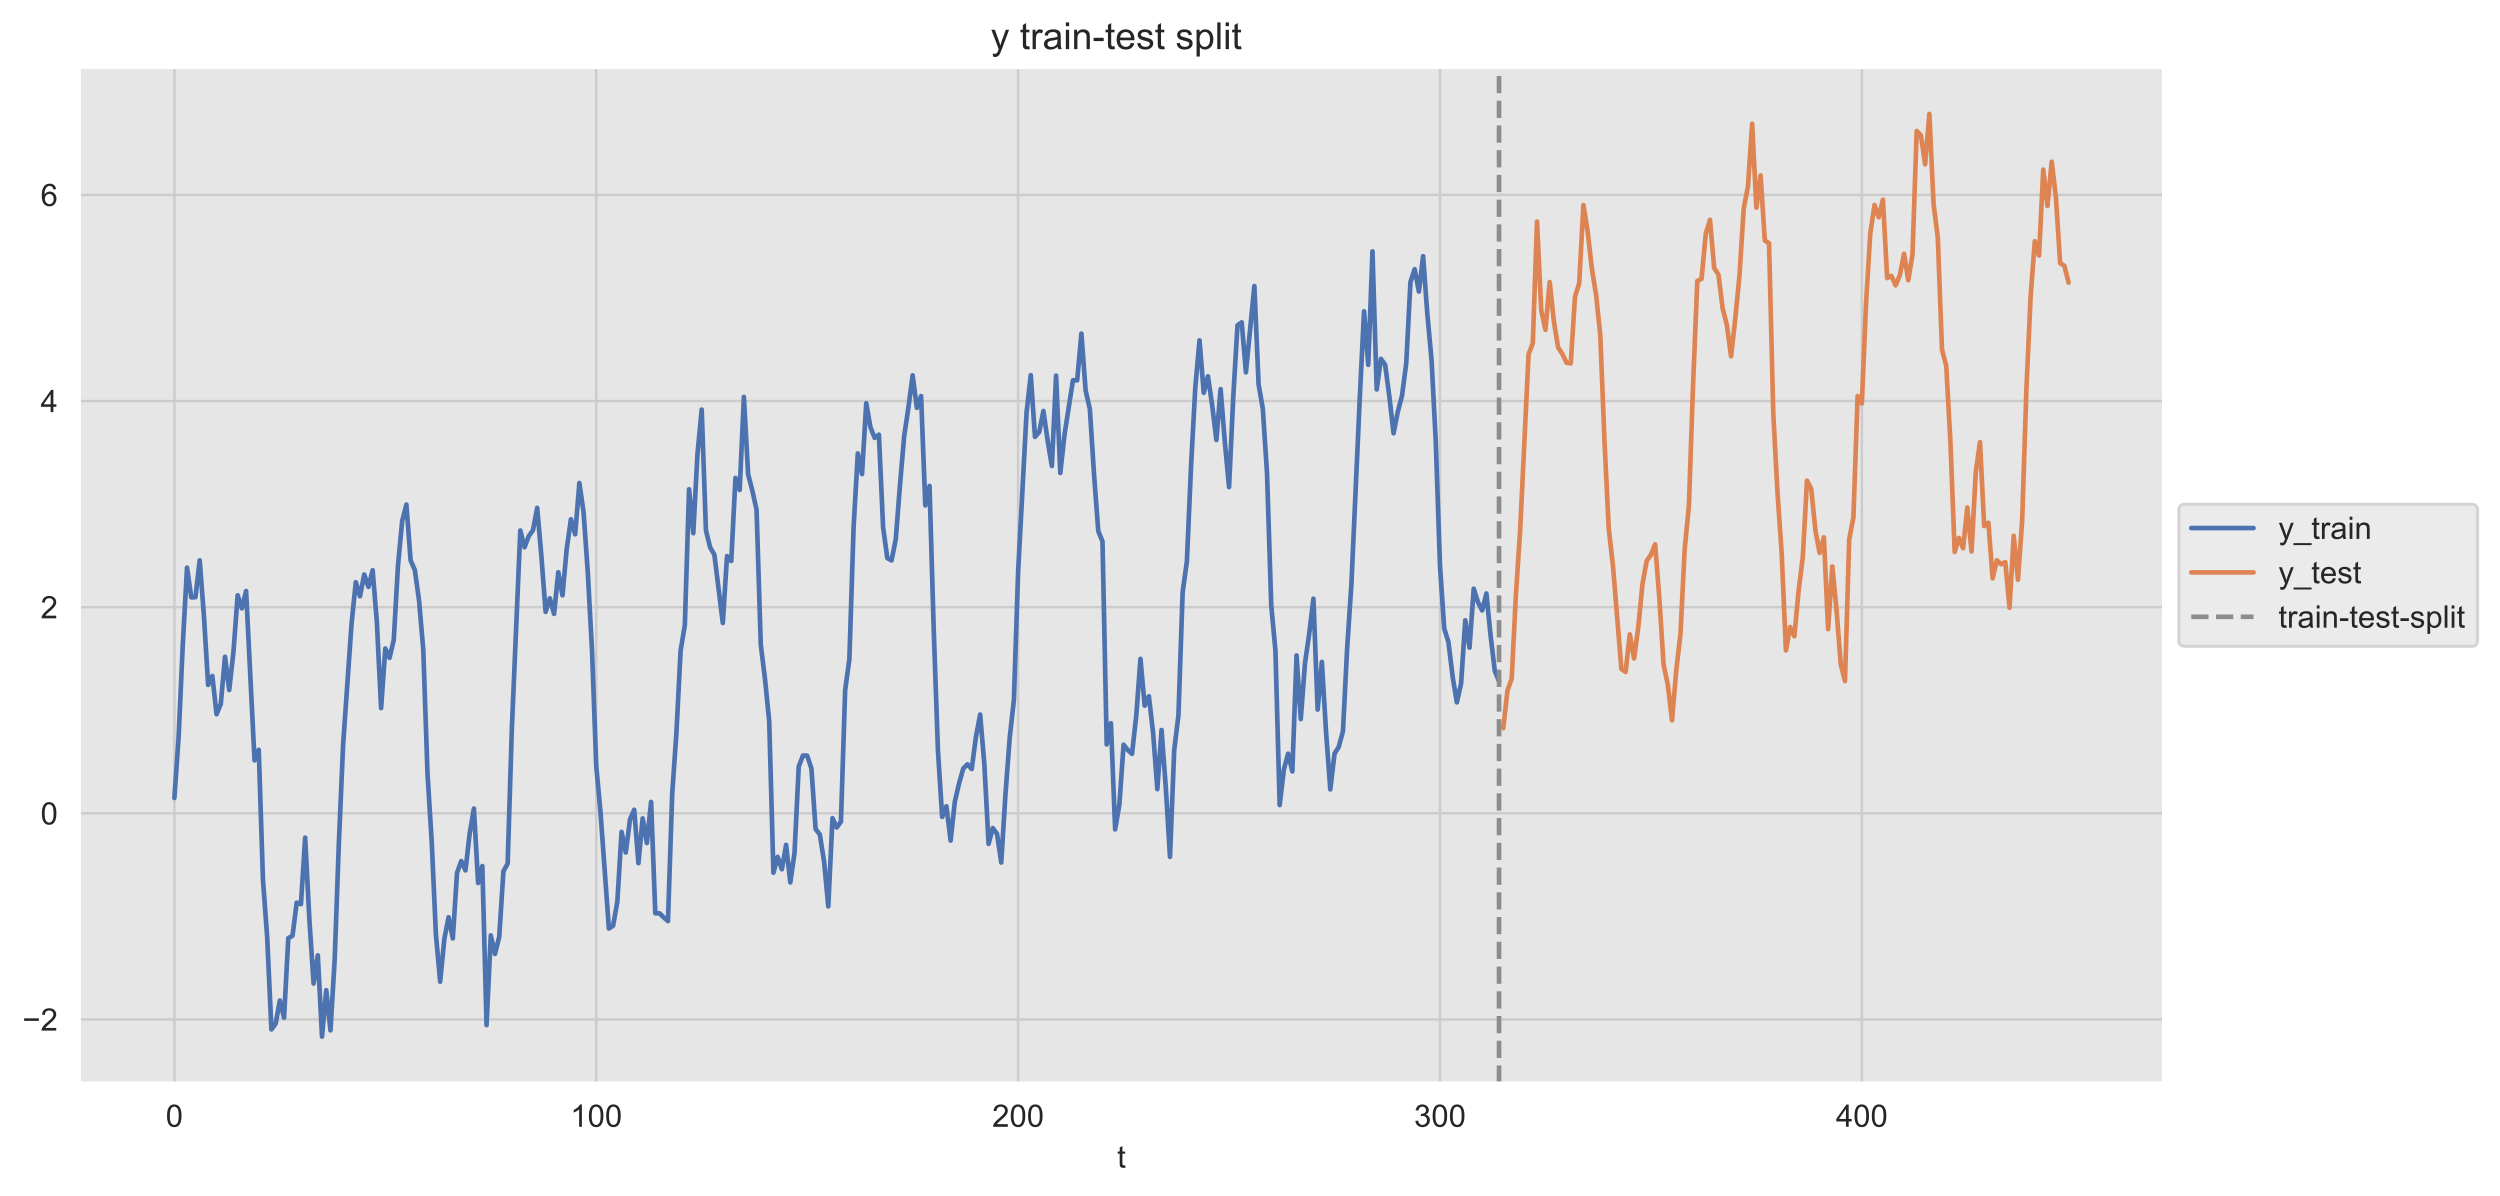 <?xml version="1.0" encoding="utf-8" standalone="no"?>
<!DOCTYPE svg PUBLIC "-//W3C//DTD SVG 1.1//EN"
  "http://www.w3.org/Graphics/SVG/1.1/DTD/svg11.dtd">
<!-- Created with matplotlib (https://matplotlib.org/) -->
<svg height="384.44pt" version="1.1" viewBox="0 0 803.413 384.44" width="803.413pt" xmlns="http://www.w3.org/2000/svg" xmlns:xlink="http://www.w3.org/1999/xlink">
 <defs>
  <style type="text/css">*{stroke-linecap:butt;stroke-linejoin:round;}</style>
 </defs>
 <g id="figure_1">
  <g id="patch_1">
   <path d="M 0 384.44 
L 803.413 384.44 
L 803.413 0 
L 0 0 
z
" style="fill:#ffffff;"/>
  </g>
  <g id="axes_1">
   <g id="patch_2">
    <path d="M 25.602 347.949 
L 695.202 347.949 
L 695.202 21.789 
L 25.602 21.789 
z
" style="fill:#e6e6e6;"/>
   </g>
   <g id="matplotlib.axis_1">
    <g id="xtick_1">
     <g id="line2d_1">
      <path clip-path="url(#p2e5e31d661)" d="M 56.038 347.949 
L 56.038 21.789 
" style="fill:none;stroke:#cccccc;stroke-linecap:round;stroke-width:0.8;"/>
     </g>
     <g id="text_1">
      <!-- 0 -->
      <g style="fill:#262626;" transform="translate(53.257 362.107)scale(0.1 -0.1)">
       <defs>
        <path d="M 4.156 35.297 
Q 4.156 48 6.766 55.734 
Q 9.375 63.484 14.516 67.672 
Q 19.672 71.875 27.484 71.875 
Q 33.25 71.875 37.594 69.547 
Q 41.938 67.234 44.766 62.859 
Q 47.609 58.5 49.219 52.219 
Q 50.828 45.953 50.828 35.297 
Q 50.828 22.703 48.234 14.969 
Q 45.656 7.234 40.5 3 
Q 35.359 -1.219 27.484 -1.219 
Q 17.141 -1.219 11.234 6.203 
Q 4.156 15.141 4.156 35.297 
z
M 13.188 35.297 
Q 13.188 17.672 17.312 11.828 
Q 21.438 6 27.484 6 
Q 33.547 6 37.672 11.859 
Q 41.797 17.719 41.797 35.297 
Q 41.797 52.984 37.672 58.781 
Q 33.547 64.594 27.391 64.594 
Q 21.344 64.594 17.719 59.469 
Q 13.188 52.938 13.188 35.297 
z
" id="ArialMT-48"/>
       </defs>
       <use xlink:href="#ArialMT-48"/>
      </g>
     </g>
    </g>
    <g id="xtick_2">
     <g id="line2d_2">
      <path clip-path="url(#p2e5e31d661)" d="M 191.612 347.949 
L 191.612 21.789 
" style="fill:none;stroke:#cccccc;stroke-linecap:round;stroke-width:0.8;"/>
     </g>
     <g id="text_2">
      <!-- 100 -->
      <g style="fill:#262626;" transform="translate(183.271 362.107)scale(0.1 -0.1)">
       <defs>
        <path d="M 37.25 0 
L 28.469 0 
L 28.469 56 
Q 25.297 52.984 20.141 49.953 
Q 14.984 46.922 10.891 45.406 
L 10.891 53.906 
Q 18.266 57.375 23.781 62.297 
Q 29.297 67.234 31.594 71.875 
L 37.25 71.875 
z
" id="ArialMT-49"/>
       </defs>
       <use xlink:href="#ArialMT-49"/>
       <use x="55.615" xlink:href="#ArialMT-48"/>
       <use x="111.23" xlink:href="#ArialMT-48"/>
      </g>
     </g>
    </g>
    <g id="xtick_3">
     <g id="line2d_3">
      <path clip-path="url(#p2e5e31d661)" d="M 327.186 347.949 
L 327.186 21.789 
" style="fill:none;stroke:#cccccc;stroke-linecap:round;stroke-width:0.8;"/>
     </g>
     <g id="text_3">
      <!-- 200 -->
      <g style="fill:#262626;" transform="translate(318.845 362.107)scale(0.1 -0.1)">
       <defs>
        <path d="M 50.344 8.453 
L 50.344 0 
L 3.031 0 
Q 2.938 3.172 4.047 6.109 
Q 5.859 10.938 9.828 15.625 
Q 13.812 20.312 21.344 26.469 
Q 33.016 36.031 37.109 41.625 
Q 41.219 47.219 41.219 52.203 
Q 41.219 57.422 37.469 61 
Q 33.734 64.594 27.734 64.594 
Q 21.391 64.594 17.578 60.781 
Q 13.766 56.984 13.719 50.25 
L 4.688 51.172 
Q 5.609 61.281 11.656 66.578 
Q 17.719 71.875 27.938 71.875 
Q 38.234 71.875 44.234 66.156 
Q 50.25 60.453 50.25 52 
Q 50.25 47.703 48.484 43.547 
Q 46.734 39.406 42.656 34.812 
Q 38.578 30.219 29.109 22.219 
Q 21.188 15.578 18.938 13.203 
Q 16.703 10.844 15.234 8.453 
z
" id="ArialMT-50"/>
       </defs>
       <use xlink:href="#ArialMT-50"/>
       <use x="55.615" xlink:href="#ArialMT-48"/>
       <use x="111.23" xlink:href="#ArialMT-48"/>
      </g>
     </g>
    </g>
    <g id="xtick_4">
     <g id="line2d_4">
      <path clip-path="url(#p2e5e31d661)" d="M 462.76 347.949 
L 462.76 21.789 
" style="fill:none;stroke:#cccccc;stroke-linecap:round;stroke-width:0.8;"/>
     </g>
     <g id="text_4">
      <!-- 300 -->
      <g style="fill:#262626;" transform="translate(454.419 362.107)scale(0.1 -0.1)">
       <defs>
        <path d="M 4.203 18.891 
L 12.984 20.062 
Q 14.5 12.594 18.141 9.297 
Q 21.781 6 27 6 
Q 33.203 6 37.469 10.297 
Q 41.75 14.594 41.75 20.953 
Q 41.75 27 37.797 30.922 
Q 33.844 34.859 27.734 34.859 
Q 25.25 34.859 21.531 33.891 
L 22.516 41.609 
Q 23.391 41.5 23.922 41.5 
Q 29.547 41.5 34.031 44.422 
Q 38.531 47.359 38.531 53.469 
Q 38.531 58.297 35.25 61.469 
Q 31.984 64.656 26.812 64.656 
Q 21.688 64.656 18.266 61.422 
Q 14.844 58.203 13.875 51.766 
L 5.078 53.328 
Q 6.688 62.156 12.391 67.016 
Q 18.109 71.875 26.609 71.875 
Q 32.469 71.875 37.391 69.359 
Q 42.328 66.844 44.938 62.5 
Q 47.562 58.156 47.562 53.266 
Q 47.562 48.641 45.062 44.828 
Q 42.578 41.016 37.703 38.766 
Q 44.047 37.312 47.562 32.688 
Q 51.078 28.078 51.078 21.141 
Q 51.078 11.766 44.234 5.25 
Q 37.406 -1.266 26.953 -1.266 
Q 17.531 -1.266 11.297 4.344 
Q 5.078 9.969 4.203 18.891 
z
" id="ArialMT-51"/>
       </defs>
       <use xlink:href="#ArialMT-51"/>
       <use x="55.615" xlink:href="#ArialMT-48"/>
       <use x="111.23" xlink:href="#ArialMT-48"/>
      </g>
     </g>
    </g>
    <g id="xtick_5">
     <g id="line2d_5">
      <path clip-path="url(#p2e5e31d661)" d="M 598.334 347.949 
L 598.334 21.789 
" style="fill:none;stroke:#cccccc;stroke-linecap:round;stroke-width:0.8;"/>
     </g>
     <g id="text_5">
      <!-- 400 -->
      <g style="fill:#262626;" transform="translate(589.993 362.107)scale(0.1 -0.1)">
       <defs>
        <path d="M 32.328 0 
L 32.328 17.141 
L 1.266 17.141 
L 1.266 25.203 
L 33.938 71.578 
L 41.109 71.578 
L 41.109 25.203 
L 50.781 25.203 
L 50.781 17.141 
L 41.109 17.141 
L 41.109 0 
z
M 32.328 25.203 
L 32.328 57.469 
L 9.906 25.203 
z
" id="ArialMT-52"/>
       </defs>
       <use xlink:href="#ArialMT-52"/>
       <use x="55.615" xlink:href="#ArialMT-48"/>
       <use x="111.23" xlink:href="#ArialMT-48"/>
      </g>
     </g>
    </g>
    <g id="text_6">
     <!-- t -->
     <g style="fill:#262626;" transform="translate(359.012 375.252)scale(0.1 -0.1)">
      <defs>
       <path d="M 25.781 7.859 
L 27.047 0.094 
Q 23.344 -0.688 20.406 -0.688 
Q 15.625 -0.688 12.984 0.828 
Q 10.359 2.344 9.281 4.812 
Q 8.203 7.281 8.203 15.188 
L 8.203 45.016 
L 1.766 45.016 
L 1.766 51.859 
L 8.203 51.859 
L 8.203 64.703 
L 16.938 69.969 
L 16.938 51.859 
L 25.781 51.859 
L 25.781 45.016 
L 16.938 45.016 
L 16.938 14.703 
Q 16.938 10.938 17.406 9.859 
Q 17.875 8.797 18.922 8.156 
Q 19.969 7.516 21.922 7.516 
Q 23.391 7.516 25.781 7.859 
z
" id="ArialMT-116"/>
      </defs>
      <use xlink:href="#ArialMT-116"/>
     </g>
    </g>
   </g>
   <g id="matplotlib.axis_2">
    <g id="ytick_1">
     <g id="line2d_6">
      <path clip-path="url(#p2e5e31d661)" d="M 25.602 327.619 
L 695.202 327.619 
" style="fill:none;stroke:#cccccc;stroke-linecap:round;stroke-width:0.8;"/>
     </g>
     <g id="text_7">
      <!-- −2 -->
      <g style="fill:#262626;" transform="translate(7.2 331.198)scale(0.1 -0.1)">
       <defs>
        <path d="M 52.828 31.203 
L 5.562 31.203 
L 5.562 39.406 
L 52.828 39.406 
z
" id="ArialMT-8722"/>
       </defs>
       <use xlink:href="#ArialMT-8722"/>
       <use x="58.398" xlink:href="#ArialMT-50"/>
      </g>
     </g>
    </g>
    <g id="ytick_2">
     <g id="line2d_7">
      <path clip-path="url(#p2e5e31d661)" d="M 25.602 261.371 
L 695.202 261.371 
" style="fill:none;stroke:#cccccc;stroke-linecap:round;stroke-width:0.8;"/>
     </g>
     <g id="text_8">
      <!-- 0 -->
      <g style="fill:#262626;" transform="translate(13.041 264.95)scale(0.1 -0.1)">
       <use xlink:href="#ArialMT-48"/>
      </g>
     </g>
    </g>
    <g id="ytick_3">
     <g id="line2d_8">
      <path clip-path="url(#p2e5e31d661)" d="M 25.602 195.123 
L 695.202 195.123 
" style="fill:none;stroke:#cccccc;stroke-linecap:round;stroke-width:0.8;"/>
     </g>
     <g id="text_9">
      <!-- 2 -->
      <g style="fill:#262626;" transform="translate(13.041 198.701)scale(0.1 -0.1)">
       <use xlink:href="#ArialMT-50"/>
      </g>
     </g>
    </g>
    <g id="ytick_4">
     <g id="line2d_9">
      <path clip-path="url(#p2e5e31d661)" d="M 25.602 128.874 
L 695.202 128.874 
" style="fill:none;stroke:#cccccc;stroke-linecap:round;stroke-width:0.8;"/>
     </g>
     <g id="text_10">
      <!-- 4 -->
      <g style="fill:#262626;" transform="translate(13.041 132.453)scale(0.1 -0.1)">
       <use xlink:href="#ArialMT-52"/>
      </g>
     </g>
    </g>
    <g id="ytick_5">
     <g id="line2d_10">
      <path clip-path="url(#p2e5e31d661)" d="M 25.602 62.626 
L 695.202 62.626 
" style="fill:none;stroke:#cccccc;stroke-linecap:round;stroke-width:0.8;"/>
     </g>
     <g id="text_11">
      <!-- 6 -->
      <g style="fill:#262626;" transform="translate(13.041 66.205)scale(0.1 -0.1)">
       <defs>
        <path d="M 49.75 54.047 
L 41.016 53.375 
Q 39.844 58.547 37.703 60.891 
Q 34.125 64.656 28.906 64.656 
Q 24.703 64.656 21.531 62.312 
Q 17.391 59.281 14.984 53.469 
Q 12.594 47.656 12.5 36.922 
Q 15.672 41.75 20.266 44.094 
Q 24.859 46.438 29.891 46.438 
Q 38.672 46.438 44.844 39.969 
Q 51.031 33.5 51.031 23.25 
Q 51.031 16.5 48.125 10.719 
Q 45.219 4.938 40.141 1.859 
Q 35.062 -1.219 28.609 -1.219 
Q 17.625 -1.219 10.688 6.859 
Q 3.766 14.938 3.766 33.5 
Q 3.766 54.25 11.422 63.672 
Q 18.109 71.875 29.438 71.875 
Q 37.891 71.875 43.281 67.141 
Q 48.688 62.406 49.75 54.047 
z
M 13.875 23.188 
Q 13.875 18.656 15.797 14.5 
Q 17.719 10.359 21.188 8.172 
Q 24.656 6 28.469 6 
Q 34.031 6 38.031 10.484 
Q 42.047 14.984 42.047 22.703 
Q 42.047 30.125 38.078 34.391 
Q 34.125 38.672 28.125 38.672 
Q 22.172 38.672 18.016 34.391 
Q 13.875 30.125 13.875 23.188 
z
" id="ArialMT-54"/>
       </defs>
       <use xlink:href="#ArialMT-54"/>
      </g>
     </g>
    </g>
   </g>
   <g id="line2d_11">
    <path clip-path="url(#p2e5e31d661)" d="M 56.038 256.435 
L 57.394 236.977 
L 58.749 206.956 
L 60.105 182.432 
L 61.461 191.979 
L 62.817 191.913 
L 64.172 180.082 
L 65.528 197.85 
L 66.884 220.102 
L 68.24 217.237 
L 69.595 229.537 
L 70.951 226.239 
L 72.307 211.074 
L 73.663 221.729 
L 75.018 209.523 
L 76.374 191.312 
L 77.73 195.505 
L 79.086 189.935 
L 81.797 244.376 
L 83.153 240.964 
L 84.508 282.787 
L 85.864 301.179 
L 87.22 330.831 
L 88.576 328.971 
L 89.931 321.553 
L 91.287 327.056 
L 92.643 301.499 
L 93.999 300.725 
L 95.354 290.085 
L 96.71 290.558 
L 98.066 269.185 
L 99.422 295.468 
L 100.777 316.075 
L 102.133 307.023 
L 103.489 333.124 
L 104.845 318.22 
L 106.2 331.123 
L 107.556 308.351 
L 108.912 270.523 
L 110.268 239.219 
L 112.979 200.406 
L 114.335 187.106 
L 115.69 191.62 
L 117.046 184.629 
L 118.402 188.605 
L 119.758 183.259 
L 121.113 200.008 
L 122.469 227.561 
L 123.825 208.406 
L 125.181 211.427 
L 126.536 205.656 
L 127.892 181.834 
L 129.248 167.42 
L 130.604 162.16 
L 131.959 180.11 
L 133.315 183.193 
L 134.671 192.993 
L 136.027 208.823 
L 137.382 248.603 
L 138.738 270.497 
L 140.094 300.45 
L 141.45 315.477 
L 142.805 301.677 
L 144.161 294.764 
L 145.517 301.572 
L 146.873 280.481 
L 148.228 276.702 
L 149.584 279.718 
L 150.94 267.83 
L 152.295 259.851 
L 153.651 283.76 
L 155.007 278.324 
L 156.363 329.435 
L 157.718 300.607 
L 159.074 306.565 
L 160.43 301.023 
L 161.786 279.987 
L 163.141 277.54 
L 164.497 233.929 
L 167.209 170.496 
L 168.564 175.885 
L 169.92 172.307 
L 171.276 170.4 
L 172.632 163.203 
L 173.987 178.768 
L 175.343 196.625 
L 176.699 192.286 
L 178.055 197.283 
L 179.41 183.9 
L 180.766 191.316 
L 182.122 176.358 
L 183.477 166.871 
L 184.833 171.704 
L 186.189 155.231 
L 187.545 164.661 
L 188.9 184.016 
L 190.256 209.053 
L 191.612 246.215 
L 192.968 260.902 
L 195.679 298.405 
L 197.035 297.476 
L 198.391 289.765 
L 199.746 267.334 
L 201.102 273.957 
L 202.458 263.323 
L 203.814 260.238 
L 205.169 277.405 
L 206.525 263.004 
L 207.881 270.914 
L 209.237 257.708 
L 210.592 293.489 
L 211.948 293.504 
L 213.304 294.837 
L 214.66 295.996 
L 216.015 255.233 
L 217.371 235.6 
L 218.727 209.082 
L 220.082 200.876 
L 221.438 157.232 
L 222.794 171.361 
L 224.15 145.853 
L 225.505 131.632 
L 226.861 170.43 
L 228.217 175.915 
L 229.573 178.259 
L 232.284 200.205 
L 233.64 178.708 
L 234.996 180.27 
L 236.351 153.582 
L 237.707 157.452 
L 239.063 127.563 
L 240.419 152.431 
L 241.774 157.661 
L 243.13 163.82 
L 244.486 207.184 
L 245.842 218.189 
L 247.197 231.762 
L 248.553 280.452 
L 249.909 275.366 
L 251.264 279.345 
L 252.62 271.504 
L 253.976 283.576 
L 255.332 274.072 
L 256.687 246.333 
L 258.043 242.807 
L 259.399 242.838 
L 260.755 246.965 
L 262.11 266.413 
L 263.466 268.193 
L 264.822 276.809 
L 266.178 291.266 
L 267.533 262.941 
L 268.889 265.934 
L 270.245 264.065 
L 271.601 221.806 
L 272.956 211.836 
L 274.312 169.511 
L 275.668 145.713 
L 277.024 152.354 
L 278.379 129.591 
L 279.735 137.326 
L 281.091 140.717 
L 282.447 139.669 
L 283.802 169.525 
L 285.158 179.358 
L 286.514 180.11 
L 287.869 173.3 
L 289.225 155.821 
L 290.581 140.084 
L 291.937 130.94 
L 293.292 120.609 
L 294.648 131.066 
L 296.004 127.292 
L 297.36 162.423 
L 298.715 156.174 
L 300.071 202.519 
L 301.427 241.254 
L 302.783 262.533 
L 304.138 259.102 
L 305.494 270.138 
L 306.85 257.629 
L 308.206 251.778 
L 309.561 246.957 
L 310.917 245.625 
L 312.273 247.142 
L 313.629 236.827 
L 314.984 229.624 
L 316.34 245.704 
L 317.696 271.193 
L 319.051 266.108 
L 320.407 267.945 
L 321.763 277.181 
L 323.119 255.305 
L 324.474 237.235 
L 325.83 224.927 
L 327.186 183.815 
L 329.897 132.586 
L 331.253 120.57 
L 332.609 140.397 
L 333.965 138.818 
L 335.32 132.076 
L 336.676 141.617 
L 338.032 149.751 
L 339.388 120.717 
L 340.743 151.999 
L 342.099 139.655 
L 344.811 122.191 
L 346.166 122.234 
L 347.522 107.212 
L 348.878 125.496 
L 350.234 131.434 
L 351.589 152.555 
L 352.945 170.663 
L 354.301 174.007 
L 355.656 239.23 
L 357.012 232.416 
L 358.368 266.543 
L 359.724 258.533 
L 361.079 239.314 
L 362.435 241.032 
L 363.791 242.253 
L 365.147 230.064 
L 366.502 211.737 
L 367.858 226.782 
L 369.214 223.765 
L 370.57 235.583 
L 371.925 253.597 
L 373.281 234.595 
L 374.637 253.018 
L 375.993 275.365 
L 377.348 241.101 
L 378.704 229.929 
L 380.06 190.319 
L 381.416 180.484 
L 382.771 149.598 
L 384.127 124.52 
L 385.483 109.355 
L 386.838 126.241 
L 388.194 120.931 
L 389.55 130.227 
L 390.906 141.391 
L 392.261 125.051 
L 393.617 142.04 
L 394.973 156.533 
L 396.329 127.509 
L 397.684 104.559 
L 399.04 103.6 
L 400.396 119.65 
L 403.107 91.922 
L 404.463 123.526 
L 405.819 131.306 
L 407.175 152.066 
L 408.53 194.472 
L 409.886 209.155 
L 411.242 258.721 
L 412.598 247.244 
L 413.953 242.217 
L 415.309 247.909 
L 416.665 210.635 
L 418.021 231.096 
L 419.376 213.133 
L 420.732 203.666 
L 422.088 192.407 
L 423.443 228.022 
L 424.799 212.708 
L 426.155 235.32 
L 427.511 253.682 
L 428.866 242.204 
L 430.222 240.032 
L 431.578 234.973 
L 432.934 208.152 
L 434.289 187.826 
L 437.001 127.515 
L 438.357 100.038 
L 439.712 117.248 
L 441.068 80.784 
L 442.424 125.149 
L 443.78 115.33 
L 445.135 117.196 
L 446.491 127.47 
L 447.847 139.242 
L 449.203 132.331 
L 450.558 127.167 
L 451.914 116.763 
L 453.27 90.625 
L 454.625 86.497 
L 455.981 93.684 
L 457.337 82.341 
L 458.693 100.919 
L 460.048 115.668 
L 461.404 141.806 
L 462.76 181.729 
L 464.116 201.968 
L 465.471 206.291 
L 466.827 217.474 
L 468.183 225.718 
L 469.539 219.684 
L 470.894 199.346 
L 472.25 208.137 
L 473.606 189.187 
L 474.962 193.522 
L 476.317 196.169 
L 477.673 190.724 
L 479.029 204.317 
L 480.385 215.625 
L 481.74 218.941 
L 481.74 218.941 
" style="fill:none;stroke:#4c72b0;stroke-linecap:round;stroke-width:1.5;"/>
   </g>
   <g id="line2d_12">
    <path clip-path="url(#p2e5e31d661)" d="M 483.096 234 
L 484.452 221.928 
L 485.808 218.082 
L 487.163 191.075 
L 488.519 170.487 
L 491.23 113.871 
L 492.586 110.26 
L 493.942 71.218 
L 495.298 99.703 
L 496.653 105.992 
L 498.009 90.627 
L 499.365 103.284 
L 500.721 111.666 
L 502.076 113.727 
L 503.432 116.575 
L 504.788 116.771 
L 506.144 95.391 
L 507.499 91.017 
L 508.855 65.893 
L 510.211 74.382 
L 511.567 86.326 
L 512.922 94.71 
L 514.278 107.713 
L 515.634 141.973 
L 516.99 169.866 
L 518.345 181.762 
L 521.057 214.979 
L 522.412 215.938 
L 523.768 203.854 
L 525.124 211.622 
L 526.48 201.656 
L 527.835 187.689 
L 529.191 180.255 
L 530.547 178.261 
L 531.903 174.92 
L 533.258 192.268 
L 534.614 213.57 
L 535.97 220.041 
L 537.326 231.516 
L 538.681 215.51 
L 540.037 203.793 
L 541.393 176.5 
L 542.749 162.603 
L 544.104 123.3 
L 545.46 90.301 
L 546.816 89.612 
L 548.172 75.153 
L 549.527 70.631 
L 550.883 86.118 
L 552.239 88.217 
L 553.595 99.096 
L 554.95 104.441 
L 556.306 114.495 
L 557.662 102.331 
L 559.017 88.444 
L 560.373 66.945 
L 561.729 59.994 
L 563.085 39.773 
L 564.44 66.736 
L 565.796 56.371 
L 567.152 77.3 
L 568.508 78.164 
L 569.863 132.717 
L 571.219 158.216 
L 572.575 177.866 
L 573.931 209.02 
L 575.286 201.497 
L 576.642 204.491 
L 577.998 189.948 
L 579.354 179.033 
L 580.709 154.476 
L 582.065 157.094 
L 583.421 170.562 
L 584.777 177.691 
L 586.132 172.678 
L 587.488 202.197 
L 588.844 182.033 
L 590.199 196.021 
L 591.555 213.492 
L 592.911 218.897 
L 594.267 173.334 
L 595.622 166.22 
L 596.978 127.269 
L 598.334 129.646 
L 599.69 97.292 
L 601.045 74.953 
L 602.401 65.883 
L 603.757 69.798 
L 605.113 64.172 
L 606.468 89.352 
L 607.824 88.665 
L 609.18 91.695 
L 610.536 88.47 
L 611.891 81.558 
L 613.247 90.062 
L 614.603 81.817 
L 615.959 42.089 
L 617.314 43.505 
L 618.67 52.808 
L 620.026 36.615 
L 621.382 65.64 
L 622.737 76.349 
L 624.093 112.329 
L 625.449 117.537 
L 626.804 142.133 
L 628.16 177.378 
L 629.516 172.877 
L 630.872 176.172 
L 632.227 163.101 
L 633.583 177.224 
L 634.939 151.796 
L 636.295 142.076 
L 637.65 169.075 
L 639.006 168 
L 640.362 185.859 
L 641.718 180.055 
L 643.073 181.333 
L 644.429 180.649 
L 645.785 195.299 
L 647.141 172.164 
L 648.496 186.306 
L 649.852 167.349 
L 651.208 125.307 
L 652.564 95.359 
L 653.919 77.524 
L 655.275 82.098 
L 656.631 54.512 
L 657.986 66.178 
L 659.342 51.959 
L 660.698 63.387 
L 662.054 84.575 
L 663.409 85.409 
L 664.765 90.803 
L 664.765 90.803 
" style="fill:none;stroke:#dd8452;stroke-linecap:round;stroke-width:1.5;"/>
   </g>
   <g id="line2d_13">
    <path clip-path="url(#p2e5e31d661)" d="M 481.74 347.949 
L 481.74 21.789 
" style="fill:none;stroke:#8c8c8c;stroke-dasharray:5.55,2.4;stroke-dashoffset:0;stroke-width:1.5;"/>
   </g>
   <g id="patch_3">
    <path d="M 25.602 347.949 
L 25.602 21.789 
" style="fill:none;stroke:#ffffff;stroke-linecap:square;stroke-linejoin:miter;stroke-width:0.8;"/>
   </g>
   <g id="patch_4">
    <path d="M 695.202 347.949 
L 695.202 21.789 
" style="fill:none;stroke:#ffffff;stroke-linecap:square;stroke-linejoin:miter;stroke-width:0.8;"/>
   </g>
   <g id="patch_5">
    <path d="M 25.602 347.949 
L 695.202 347.949 
" style="fill:none;stroke:#ffffff;stroke-linecap:square;stroke-linejoin:miter;stroke-width:0.8;"/>
   </g>
   <g id="patch_6">
    <path d="M 25.602 21.789 
L 695.202 21.789 
" style="fill:none;stroke:#ffffff;stroke-linecap:square;stroke-linejoin:miter;stroke-width:0.8;"/>
   </g>
   <g id="text_12">
    <!-- y train-test split  -->
    <g style="fill:#262626;" transform="translate(318.392 15.789)scale(0.12 -0.12)">
     <defs>
      <path d="M 6.203 -19.969 
L 5.219 -11.719 
Q 8.109 -12.5 10.25 -12.5 
Q 13.188 -12.5 14.938 -11.516 
Q 16.703 -10.547 17.828 -8.797 
Q 18.656 -7.469 20.516 -2.25 
Q 20.75 -1.516 21.297 -0.094 
L 1.609 51.859 
L 11.078 51.859 
L 21.875 21.828 
Q 23.969 16.109 25.641 9.812 
Q 27.156 15.875 29.25 21.625 
L 40.328 51.859 
L 49.125 51.859 
L 29.391 -0.875 
Q 26.219 -9.422 24.469 -12.641 
Q 22.125 -17 19.094 -19.016 
Q 16.062 -21.047 11.859 -21.047 
Q 9.328 -21.047 6.203 -19.969 
z
" id="ArialMT-121"/>
      <path id="ArialMT-32"/>
      <path d="M 6.5 0 
L 6.5 51.859 
L 14.406 51.859 
L 14.406 44 
Q 17.438 49.516 20 51.266 
Q 22.562 53.031 25.641 53.031 
Q 30.078 53.031 34.672 50.203 
L 31.641 42.047 
Q 28.422 43.953 25.203 43.953 
Q 22.312 43.953 20.016 42.219 
Q 17.719 40.484 16.75 37.406 
Q 15.281 32.719 15.281 27.156 
L 15.281 0 
z
" id="ArialMT-114"/>
      <path d="M 40.438 6.391 
Q 35.547 2.25 31.031 0.531 
Q 26.516 -1.172 21.344 -1.172 
Q 12.797 -1.172 8.203 3 
Q 3.609 7.172 3.609 13.672 
Q 3.609 17.484 5.344 20.625 
Q 7.078 23.781 9.891 25.688 
Q 12.703 27.594 16.219 28.562 
Q 18.797 29.25 24.031 29.891 
Q 34.672 31.156 39.703 32.906 
Q 39.75 34.719 39.75 35.203 
Q 39.75 40.578 37.25 42.781 
Q 33.891 45.75 27.25 45.75 
Q 21.047 45.75 18.094 43.578 
Q 15.141 41.406 13.719 35.891 
L 5.125 37.062 
Q 6.297 42.578 8.984 45.969 
Q 11.672 49.359 16.75 51.188 
Q 21.828 53.031 28.516 53.031 
Q 35.156 53.031 39.297 51.469 
Q 43.453 49.906 45.406 47.531 
Q 47.359 45.172 48.141 41.547 
Q 48.578 39.312 48.578 33.453 
L 48.578 21.734 
Q 48.578 9.469 49.141 6.219 
Q 49.703 2.984 51.375 0 
L 42.188 0 
Q 40.828 2.734 40.438 6.391 
z
M 39.703 26.031 
Q 34.906 24.078 25.344 22.703 
Q 19.922 21.922 17.672 20.938 
Q 15.438 19.969 14.203 18.094 
Q 12.984 16.219 12.984 13.922 
Q 12.984 10.406 15.641 8.062 
Q 18.312 5.719 23.438 5.719 
Q 28.516 5.719 32.469 7.938 
Q 36.422 10.156 38.281 14.016 
Q 39.703 17 39.703 22.797 
z
" id="ArialMT-97"/>
      <path d="M 6.641 61.469 
L 6.641 71.578 
L 15.438 71.578 
L 15.438 61.469 
z
M 6.641 0 
L 6.641 51.859 
L 15.438 51.859 
L 15.438 0 
z
" id="ArialMT-105"/>
      <path d="M 6.594 0 
L 6.594 51.859 
L 14.5 51.859 
L 14.5 44.484 
Q 20.219 53.031 31 53.031 
Q 35.688 53.031 39.625 51.344 
Q 43.562 49.656 45.516 46.922 
Q 47.469 44.188 48.25 40.438 
Q 48.734 37.984 48.734 31.891 
L 48.734 0 
L 39.938 0 
L 39.938 31.547 
Q 39.938 36.922 38.906 39.578 
Q 37.891 42.234 35.281 43.812 
Q 32.672 45.406 29.156 45.406 
Q 23.531 45.406 19.453 41.844 
Q 15.375 38.281 15.375 28.328 
L 15.375 0 
z
" id="ArialMT-110"/>
      <path d="M 3.172 21.484 
L 3.172 30.328 
L 30.172 30.328 
L 30.172 21.484 
z
" id="ArialMT-45"/>
      <path d="M 42.094 16.703 
L 51.172 15.578 
Q 49.031 7.625 43.219 3.219 
Q 37.406 -1.172 28.375 -1.172 
Q 17 -1.172 10.328 5.828 
Q 3.656 12.844 3.656 25.484 
Q 3.656 38.578 10.391 45.797 
Q 17.141 53.031 27.875 53.031 
Q 38.281 53.031 44.875 45.953 
Q 51.469 38.875 51.469 26.031 
Q 51.469 25.25 51.422 23.688 
L 12.75 23.688 
Q 13.234 15.141 17.578 10.594 
Q 21.922 6.062 28.422 6.062 
Q 33.25 6.062 36.672 8.594 
Q 40.094 11.141 42.094 16.703 
z
M 13.234 30.906 
L 42.188 30.906 
Q 41.609 37.453 38.875 40.719 
Q 34.672 45.797 27.984 45.797 
Q 21.922 45.797 17.797 41.75 
Q 13.672 37.703 13.234 30.906 
z
" id="ArialMT-101"/>
      <path d="M 3.078 15.484 
L 11.766 16.844 
Q 12.5 11.625 15.844 8.844 
Q 19.188 6.062 25.203 6.062 
Q 31.25 6.062 34.172 8.516 
Q 37.109 10.984 37.109 14.312 
Q 37.109 17.281 34.516 19 
Q 32.719 20.172 25.531 21.969 
Q 15.875 24.422 12.141 26.203 
Q 8.406 27.984 6.469 31.125 
Q 4.547 34.281 4.547 38.094 
Q 4.547 41.547 6.125 44.5 
Q 7.719 47.469 10.453 49.422 
Q 12.5 50.922 16.031 51.969 
Q 19.578 53.031 23.641 53.031 
Q 29.734 53.031 34.344 51.266 
Q 38.969 49.516 41.156 46.5 
Q 43.359 43.5 44.188 38.484 
L 35.594 37.312 
Q 35.016 41.312 32.203 43.547 
Q 29.391 45.797 24.266 45.797 
Q 18.219 45.797 15.625 43.797 
Q 13.031 41.797 13.031 39.109 
Q 13.031 37.406 14.109 36.031 
Q 15.188 34.625 17.484 33.688 
Q 18.797 33.203 25.25 31.453 
Q 34.578 28.953 38.25 27.359 
Q 41.938 25.781 44.031 22.75 
Q 46.141 19.734 46.141 15.234 
Q 46.141 10.844 43.578 6.953 
Q 41.016 3.078 36.172 0.953 
Q 31.344 -1.172 25.25 -1.172 
Q 15.141 -1.172 9.844 3.031 
Q 4.547 7.234 3.078 15.484 
z
" id="ArialMT-115"/>
      <path d="M 6.594 -19.875 
L 6.594 51.859 
L 14.594 51.859 
L 14.594 45.125 
Q 17.438 49.078 21 51.047 
Q 24.562 53.031 29.641 53.031 
Q 36.281 53.031 41.359 49.609 
Q 46.438 46.188 49.016 39.953 
Q 51.609 33.734 51.609 26.312 
Q 51.609 18.359 48.75 11.984 
Q 45.906 5.609 40.453 2.219 
Q 35.016 -1.172 29 -1.172 
Q 24.609 -1.172 21.109 0.688 
Q 17.625 2.547 15.375 5.375 
L 15.375 -19.875 
z
M 14.547 25.641 
Q 14.547 15.625 18.594 10.844 
Q 22.656 6.062 28.422 6.062 
Q 34.281 6.062 38.453 11.016 
Q 42.625 15.969 42.625 26.375 
Q 42.625 36.281 38.547 41.203 
Q 34.469 46.141 28.812 46.141 
Q 23.188 46.141 18.859 40.891 
Q 14.547 35.641 14.547 25.641 
z
" id="ArialMT-112"/>
      <path d="M 6.391 0 
L 6.391 71.578 
L 15.188 71.578 
L 15.188 0 
z
" id="ArialMT-108"/>
     </defs>
     <use xlink:href="#ArialMT-121"/>
     <use x="50" xlink:href="#ArialMT-32"/>
     <use x="77.783" xlink:href="#ArialMT-116"/>
     <use x="105.566" xlink:href="#ArialMT-114"/>
     <use x="138.867" xlink:href="#ArialMT-97"/>
     <use x="194.482" xlink:href="#ArialMT-105"/>
     <use x="216.699" xlink:href="#ArialMT-110"/>
     <use x="272.314" xlink:href="#ArialMT-45"/>
     <use x="305.615" xlink:href="#ArialMT-116"/>
     <use x="333.398" xlink:href="#ArialMT-101"/>
     <use x="389.014" xlink:href="#ArialMT-115"/>
     <use x="439.014" xlink:href="#ArialMT-116"/>
     <use x="466.797" xlink:href="#ArialMT-32"/>
     <use x="494.58" xlink:href="#ArialMT-115"/>
     <use x="544.58" xlink:href="#ArialMT-112"/>
     <use x="600.195" xlink:href="#ArialMT-108"/>
     <use x="622.412" xlink:href="#ArialMT-105"/>
     <use x="644.629" xlink:href="#ArialMT-116"/>
     <use x="672.412" xlink:href="#ArialMT-32"/>
    </g>
   </g>
   <g id="legend_1">
    <g id="patch_7">
     <path d="M 702.202 207.705 
L 794.212 207.705 
Q 796.212 207.705 796.212 205.705 
L 796.212 164.034 
Q 796.212 162.034 794.212 162.034 
L 702.202 162.034 
Q 700.202 162.034 700.202 164.034 
L 700.202 205.705 
Q 700.202 207.705 702.202 207.705 
z
" style="fill:#e6e6e6;opacity:0.8;stroke:#cccccc;stroke-linejoin:miter;"/>
    </g>
    <g id="line2d_14">
     <path d="M 704.202 169.692 
L 724.202 169.692 
" style="fill:none;stroke:#4c72b0;stroke-linecap:round;stroke-width:1.5;"/>
    </g>
    <g id="line2d_15"/>
    <g id="text_13">
     <!-- y_train -->
     <g style="fill:#262626;" transform="translate(732.202 173.192)scale(0.1 -0.1)">
      <defs>
       <path d="M -1.516 -19.875 
L -1.516 -13.531 
L 56.734 -13.531 
L 56.734 -19.875 
z
" id="ArialMT-95"/>
      </defs>
      <use xlink:href="#ArialMT-121"/>
      <use x="50" xlink:href="#ArialMT-95"/>
      <use x="105.615" xlink:href="#ArialMT-116"/>
      <use x="133.398" xlink:href="#ArialMT-114"/>
      <use x="166.699" xlink:href="#ArialMT-97"/>
      <use x="222.314" xlink:href="#ArialMT-105"/>
      <use x="244.531" xlink:href="#ArialMT-110"/>
     </g>
    </g>
    <g id="line2d_16">
     <path d="M 704.202 183.955 
L 724.202 183.955 
" style="fill:none;stroke:#dd8452;stroke-linecap:round;stroke-width:1.5;"/>
    </g>
    <g id="line2d_17"/>
    <g id="text_14">
     <!-- y_test -->
     <g style="fill:#262626;" transform="translate(732.202 187.455)scale(0.1 -0.1)">
      <use xlink:href="#ArialMT-121"/>
      <use x="50" xlink:href="#ArialMT-95"/>
      <use x="105.615" xlink:href="#ArialMT-116"/>
      <use x="133.398" xlink:href="#ArialMT-101"/>
      <use x="189.014" xlink:href="#ArialMT-115"/>
      <use x="239.014" xlink:href="#ArialMT-116"/>
     </g>
    </g>
    <g id="line2d_18">
     <path d="M 704.202 198.217 
L 724.202 198.217 
" style="fill:none;stroke:#8c8c8c;stroke-dasharray:5.55,2.4;stroke-dashoffset:0;stroke-width:1.5;"/>
    </g>
    <g id="line2d_19"/>
    <g id="text_15">
     <!-- train-test-split -->
     <g style="fill:#262626;" transform="translate(732.202 201.717)scale(0.1 -0.1)">
      <use xlink:href="#ArialMT-116"/>
      <use x="27.783" xlink:href="#ArialMT-114"/>
      <use x="61.084" xlink:href="#ArialMT-97"/>
      <use x="116.699" xlink:href="#ArialMT-105"/>
      <use x="138.916" xlink:href="#ArialMT-110"/>
      <use x="194.531" xlink:href="#ArialMT-45"/>
      <use x="227.832" xlink:href="#ArialMT-116"/>
      <use x="255.615" xlink:href="#ArialMT-101"/>
      <use x="311.23" xlink:href="#ArialMT-115"/>
      <use x="361.23" xlink:href="#ArialMT-116"/>
      <use x="389.014" xlink:href="#ArialMT-45"/>
      <use x="422.314" xlink:href="#ArialMT-115"/>
      <use x="472.314" xlink:href="#ArialMT-112"/>
      <use x="527.93" xlink:href="#ArialMT-108"/>
      <use x="550.146" xlink:href="#ArialMT-105"/>
      <use x="572.363" xlink:href="#ArialMT-116"/>
     </g>
    </g>
   </g>
  </g>
 </g>
 <defs>
  <clipPath id="p2e5e31d661">
   <rect height="326.16" width="669.6" x="25.602" y="21.789"/>
  </clipPath>
 </defs>
</svg>
